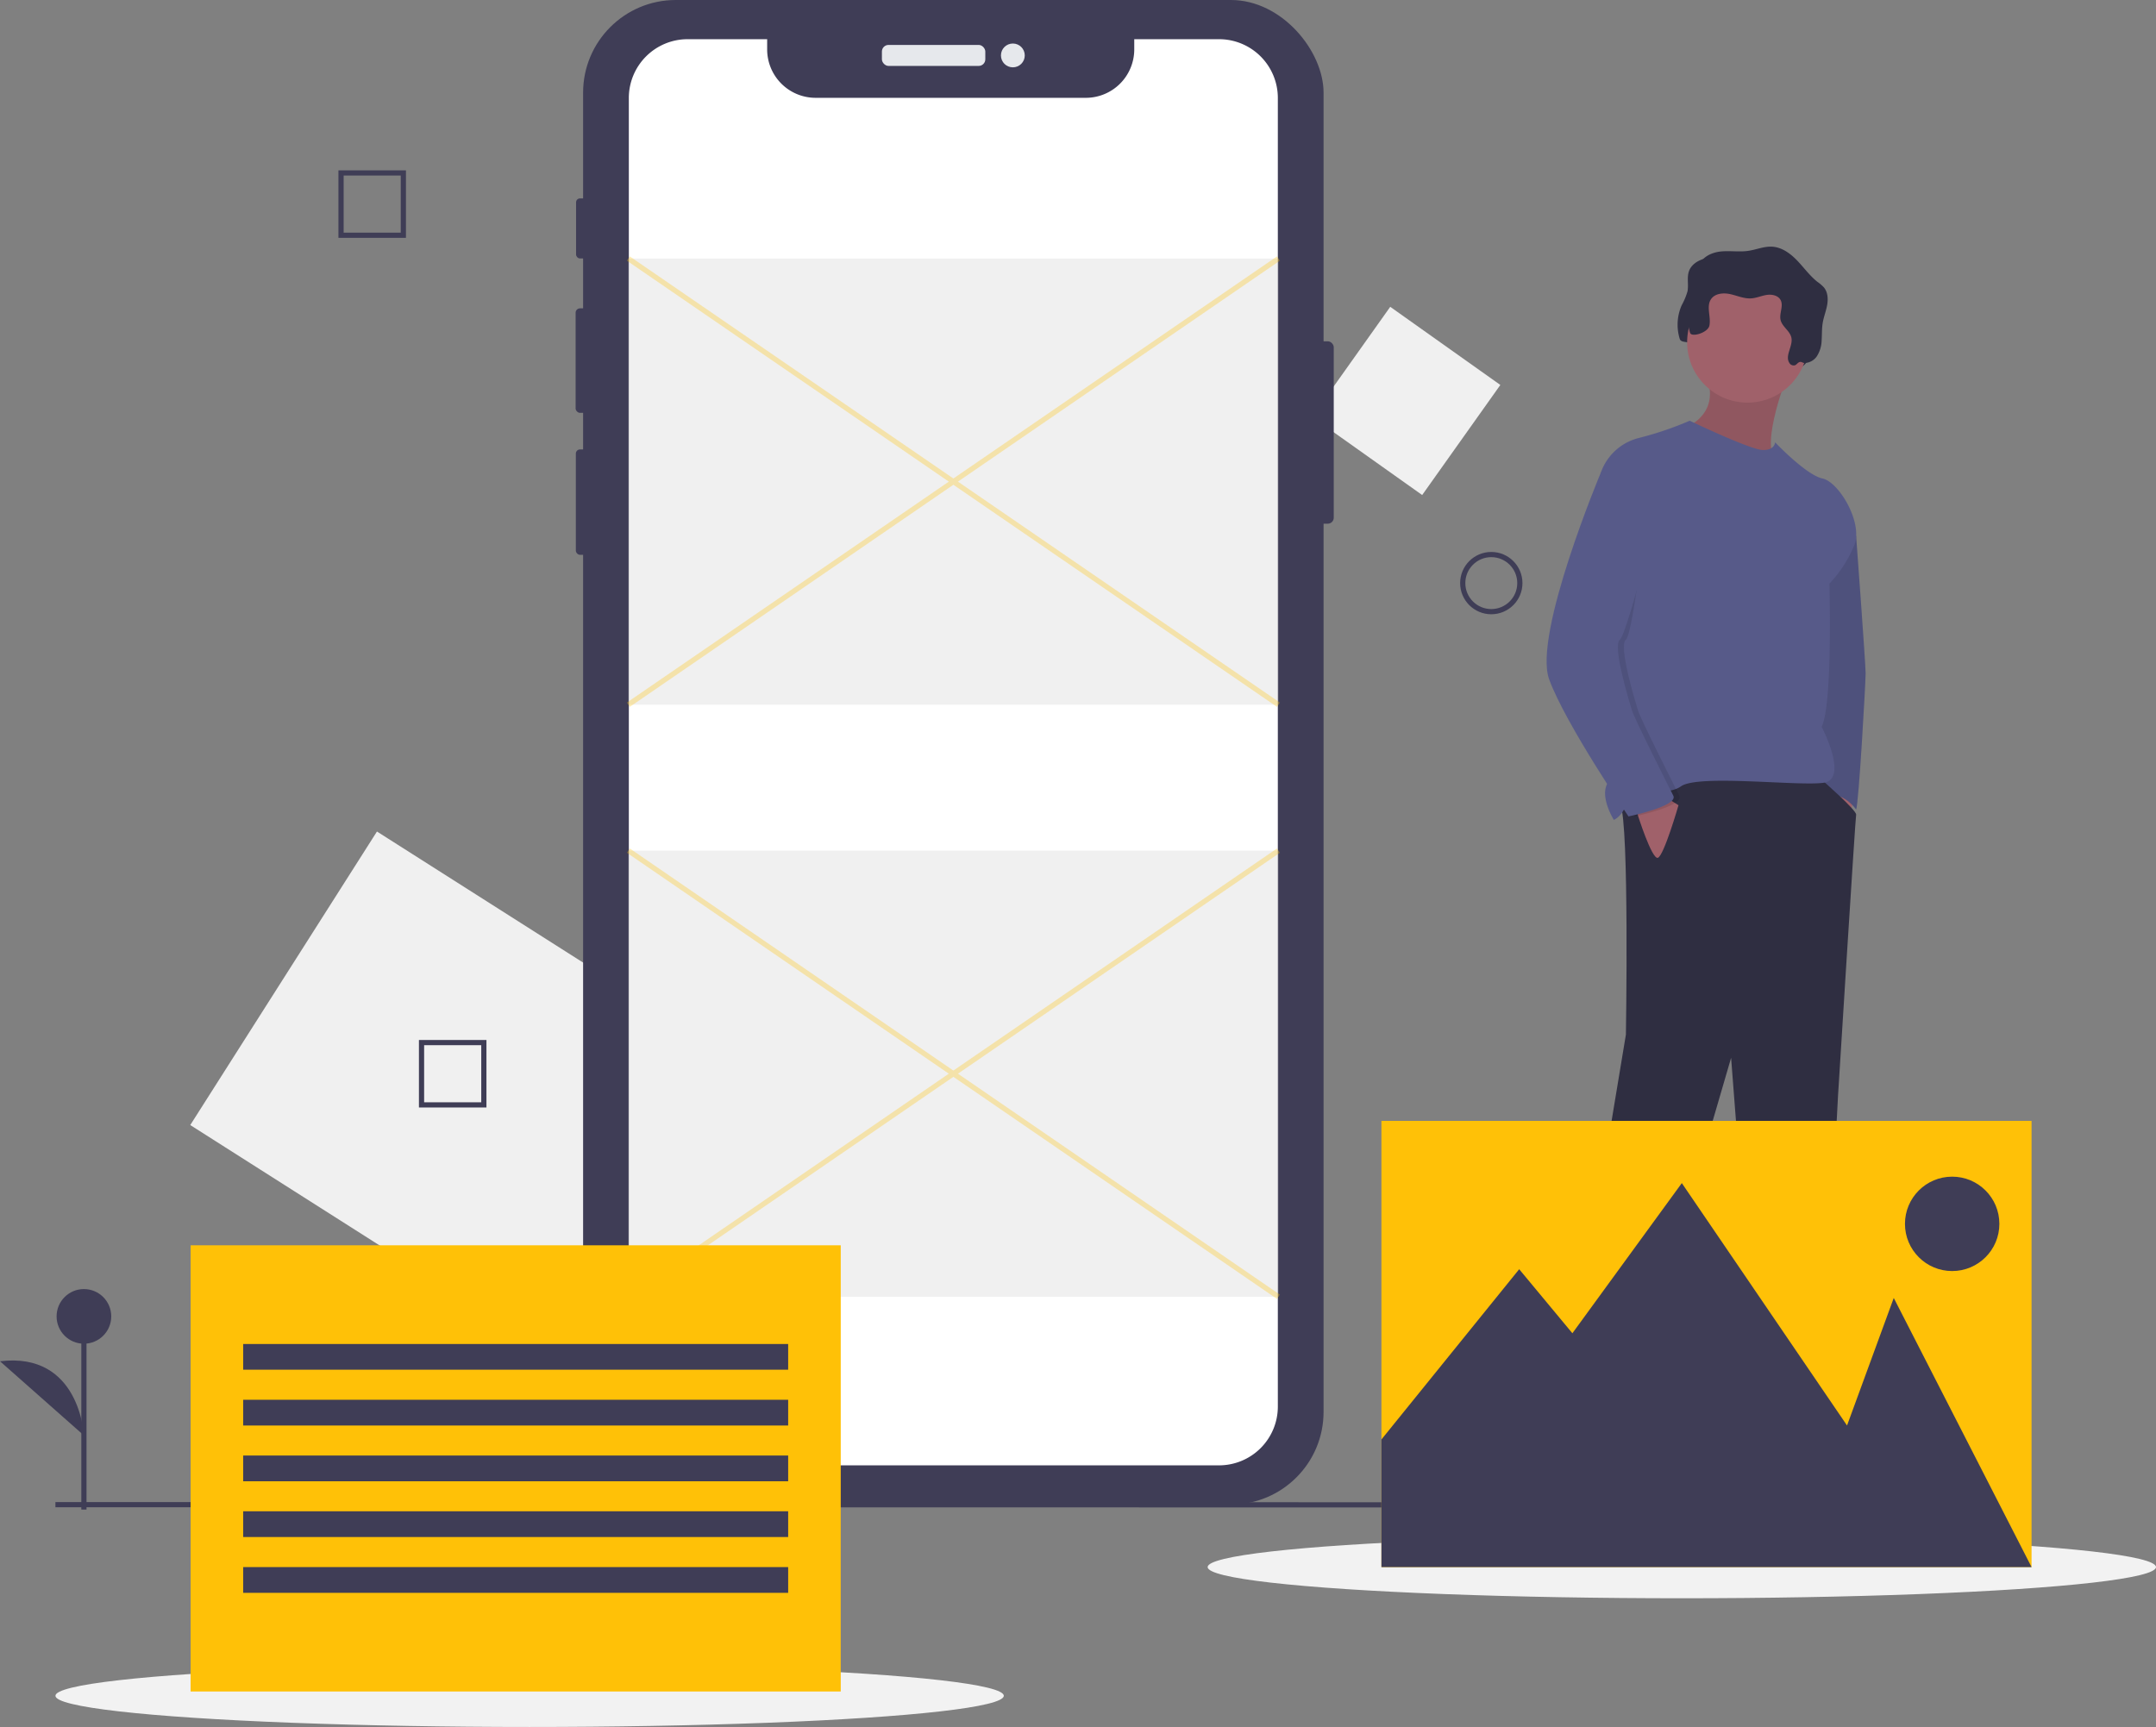 <svg data-name="Layer 1" xmlns="http://www.w3.org/2000/svg" width="830.345" height="665.262" viewBox="0 0 830.345 665.262"><rect x="0" y="0" width="830.345" height="665.262" fill="#808080" stroke="none"/><path fill="#f0f0f0" d="M222.243 506.623l62.17-97.769-139.233-88.537-71.904 113.075 115.164 73.231h33.803z"/><path d="M687.367 143.017a1.902 1.902 0 0 1-2.229-.921c-1.792-2.823 1.507-6.464.793-9.73-.572-2.617-3.546-4.17-4.154-6.78-.591-2.535 1.23-5.392-.001-7.686-.964-1.797-3.372-2.27-5.387-1.956s-3.927 1.201-5.963 1.325c-2.712.166-5.298-1.029-7.95-1.62s-5.888-.36-7.448 1.865c-2.003 2.857.029 6.835-.669 10.253-.554 2.715-2.826 4.963-2.875 7.733-.018.985 2.57.192 2.433 1.167s1.086.116.108 0a1.937 1.937 0 0 1-1.472-1.75c-.116-.812-1.642-1.083-1.625-1.903.042-1.923-3.434-.626-4.006-2.462a18.615 18.615 0 0 1 .76-12.986 26.01 26.01 0 0 0 2.217-5.282c.511-2.549-.292-5.285.55-7.744 1.135-3.315 4.89-5.005 8.377-5.348s7.03.271 10.496-.235c3.105-.453 6.112-1.799 9.244-1.604 3.759.234 7.03 2.656 9.635 5.375s4.815 5.846 7.774 8.176a15.248 15.248 0 0 1 2.493 2.146c1.507 1.836 1.66 4.453 1.24 6.791s-1.33 4.57-1.716 6.914c-.362 2.203-.25 4.454-.406 6.68a11.744 11.744 0 0 1-1.96 6.307 5.952 5.952 0 0 1-4.631 2.42c-.628.015-1.157-.549-1.79-.402-.791.184-1.136.935-1.838 1.257z" fill="#2f2e41"/><path fill="#a0616a" d="M714.193 304.873l-2.325 14.281-4.649-6.31 2.656-9.631 4.318 1.66z"/><path d="M711.204 196.942l3.66 9.647s3.646 49.134 3.646 52.787-2.657 50.479-3.653 52.471c0 0-4.317-6.31-9.963-5.313s-3.321-16.605-3.321-16.605l-5.313-43.504.996-21.919z" fill="#575a89"/><path d="M711.204 196.942l3.66 9.647s3.646 49.134 3.646 52.787-2.657 50.479-3.653 52.471c0 0-4.317-6.31-9.963-5.313s-3.321-16.605-3.321-16.605l-5.313-43.504.996-21.919z" opacity=".1"/><path d="M688.621 143.807s-10.959 27.896-4.649 33.21-35.202-8.967-35.202-8.967l.996-3.653s13.616-5.314 6.974-20.59 31.881 0 31.881 0z" fill="#a0616a"/><path d="M688.621 143.807s-10.959 27.896-4.649 33.21-35.202-8.967-35.202-8.967l.996-3.653s13.616-5.314 6.974-20.59 31.881 0 31.881 0z" opacity=".1"/><path d="M705.89 516.418s4.65-1.328 7.306 1.993 12.62 11.623 12.62 11.623 19.262-1.992 21.918 7.639-30.22 9.63-38.19 7.306-9.631 0-9.631 0-24.575 1.992-24.575-1.993 2.324-17.601 2.324-17.601zm-78.042 22.251l4.317 13.284s12.952 17.933 5.646 21.586-33.21 7.306-33.21-2.325V552.95s2.657-12.952 5.314-14.28 17.933 0 17.933 0z" fill="#575a89"/><path d="M701.187 300.014s14.002 12.166 13.67 13.826-6.974 108.263-6.974 108.263l-3.653 69.076s4.65 16.273 2.325 19.926 3.32 4.65 3.32 4.65-23.91 21.585-33.873 12.287l-9.299-120.551-25.571 87.673s-4.318 46.494-9.299 46.494-25.24.996-24.907-1.66-.996-22.915 1.328-34.87 17.933-106.604 17.933-106.604 1.342-81.139-2.152-88.723 1.82-15.555 1.82-15.555l23.247-8.966 27.896 3.32z" fill="#2f2e41"/><circle cx="673.013" cy="131.851" r="23.247" fill="#a0616a"/><path d="M616.557 181.998a20.853 20.853 0 0 1 14.612-13.284 128.809 128.809 0 0 0 19.593-6.642s23.58 11.291 28.229 11.291 4.649-2.988 4.649-2.988 11.955 12.62 18.265 13.948 15.609 16.936 12.288 25.571a48.188 48.188 0 0 1-9.631 14.944s1.328 46.494-2.989 55.128c0 0 10.627 20.258.664 21.586s-48.154-3.32-54.796 1.329-18.929-.996-20.59 5.313-5.313 7.639-5.313 7.639-5.646-8.967-2.325-14.28-2.656-119.555-2.656-119.555z" fill="#575a89"/><path d="M641.132 306.866l5.313 3.32s-5.645 19.595-7.97 20.259-7.797-16.754-7.797-16.754z" fill="#a0616a"/><path d="M691.352 140.692a1.902 1.902 0 0 1-2.229-.92c-1.792-2.824 1.508-6.464.793-9.731-.572-2.617-3.546-4.17-4.154-6.78-.59-2.535 1.23-5.392 0-7.686-.965-1.797-3.373-2.27-5.388-1.955s-3.927 1.2-5.963 1.324c-2.712.166-5.298-1.028-7.95-1.62s-5.888-.36-7.448 1.865c-2.003 2.857.029 6.835-.669 10.254-.554 2.714-6.865 4.62-7.437 2.784a18.615 18.615 0 0 1 .76-12.986 26.01 26.01 0 0 0 2.218-5.281c.51-2.55-.293-5.286.549-7.745 1.135-3.315 4.89-5.004 8.377-5.347s7.03.27 10.496-.235c3.106-.454 6.112-1.8 9.244-1.605 3.759.234 7.03 2.656 9.635 5.375s4.815 5.847 7.774 8.176a15.248 15.248 0 0 1 2.493 2.146c1.507 1.837 1.66 4.453 1.24 6.791s-1.33 4.57-1.716 6.914c-.362 2.203-.25 4.454-.406 6.681a11.744 11.744 0 0 1-1.96 6.307 5.952 5.952 0 0 1-4.631 2.42c-.627.014-1.157-.55-1.79-.403-.791.184-1.135.935-1.838 1.257z" fill="#2f2e41"/><path d="M629.674 187.81l-10.793-5.812s-26.235 62.434-19.926 79.703 30.553 52.803 30.553 52.803 19.262-3.985 17.27-7.97-14.945-29.557-15.941-32.878-7.639-24.907-4.65-27.231 8.8-56.29 8.8-56.29z" opacity=".1"/><path d="M629.84 178.345l-13.283 3.653S590.32 244.432 596.63 261.7s30.553 52.803 30.553 52.803 19.261-3.985 17.269-7.97-14.945-29.557-15.941-32.878-7.638-24.907-4.65-27.231 17.27-59.778 17.27-59.778z" fill="#575a89"/><path fill="#f0f0f0" d="M535.427 118.189l42.402 30.1-30.102 42.403-42.401-30.102z"/><ellipse cx="203.974" cy="653.247" rx="182.623" ry="12.015" fill="#f2f2f2"/><ellipse cx="647.722" cy="603.666" rx="182.623" ry="12.015" fill="#f2f2f2"/><path fill="none" stroke="#3f3d56" stroke-miterlimit="10" stroke-width="2" d="M21.345 579.623l623.898.079"/><circle cx="574.345" cy="224.623" r="11" fill="none" stroke="#3f3d56" stroke-miterlimit="10" stroke-width="2"/><path fill="none" stroke="#3f3d56" stroke-miterlimit="10" stroke-width="2" d="M131.345 66.623h24v24h-24zm31 335h24v24h-24z"/><path fill="#3f3d56" stroke="#3f3d56" stroke-miterlimit="10" stroke-width="2" d="M32.32 581.507v-74.412"/><circle cx="32.32" cy="507.095" r="10.523" fill="#3f3d56"/><path d="M32.32 552.957S30.817 520.625 0 524.383" fill="#3f3d56"/><rect x="505.149" y="131.474" width="8.521" height="70.256" rx="2.292" fill="#3f3d56"/><rect x="221.863" y="76.434" width="4.782" height="23.129" rx="1.503" fill="#3f3d56"/><rect x="221.69" y="118.779" width="5.391" height="40.258" rx="1.695" fill="#3f3d56"/><rect x="221.777" y="173.124" width="5.13" height="40.606" rx="1.613" fill="#3f3d56"/><rect x="224.572" width="285.176" height="579.578" rx="35.694" fill="#3f3d56"/><rect x="339.651" y="17.308" width="39.823" height="8.086" rx="2.542" fill="#e6e8ec"/><circle cx="390.082" cy="21.351" r="4.587" fill="#e6e8ec"/><path d="M492.137 37.748v504.088a22.646 22.646 0 0 1-22.65 22.642H264.834a22.646 22.646 0 0 1-22.65-22.642V37.748a22.648 22.648 0 0 1 22.65-22.65h30.624v3.933a18.656 18.656 0 0 0 18.651 18.65h104.078a18.65 18.65 0 0 0 18.651-18.65v-3.934h32.65a22.648 22.648 0 0 1 22.65 22.65z" fill="#fff"/><path fill="#ccc" opacity=".3" d="M241.986 99.594h250.383v171.88H241.986zm0 228.072h250.383v171.88H241.986z"/><path fill="none" stroke="#ffc107" stroke-miterlimit="10" stroke-width="2" opacity=".3" d="M241.986 99.594l250.383 171.881m0-171.881L241.986 271.475m0 56.191l250.383 171.88m0-171.88l-250.383 171.88"/><path fill="#ffc107" d="M532.033 431.786h250.383v171.88H532.033z"/><path fill="#3f3d56" d="M782.417 603.666l-53.07-103.67-17.996 49.131-63.629-93.377-42.144 57.844-20.489-24.672-53.056 65.593v49.151h250.384z"/><circle cx="751.842" cy="471.451" r="18.18" fill="#3f3d56"/><path fill="#ffc107" d="M73.411 479.714h250.383v171.88H73.411z"/><path fill="#3f3d56" d="M93.656 517.726h209.892v9.916H93.656zm0 21.485h209.892v9.916H93.656zm0 21.485h209.892v9.916H93.656zm0 21.485h209.892v9.916H93.656zm0 21.485h209.892v9.916H93.656z"/></svg>